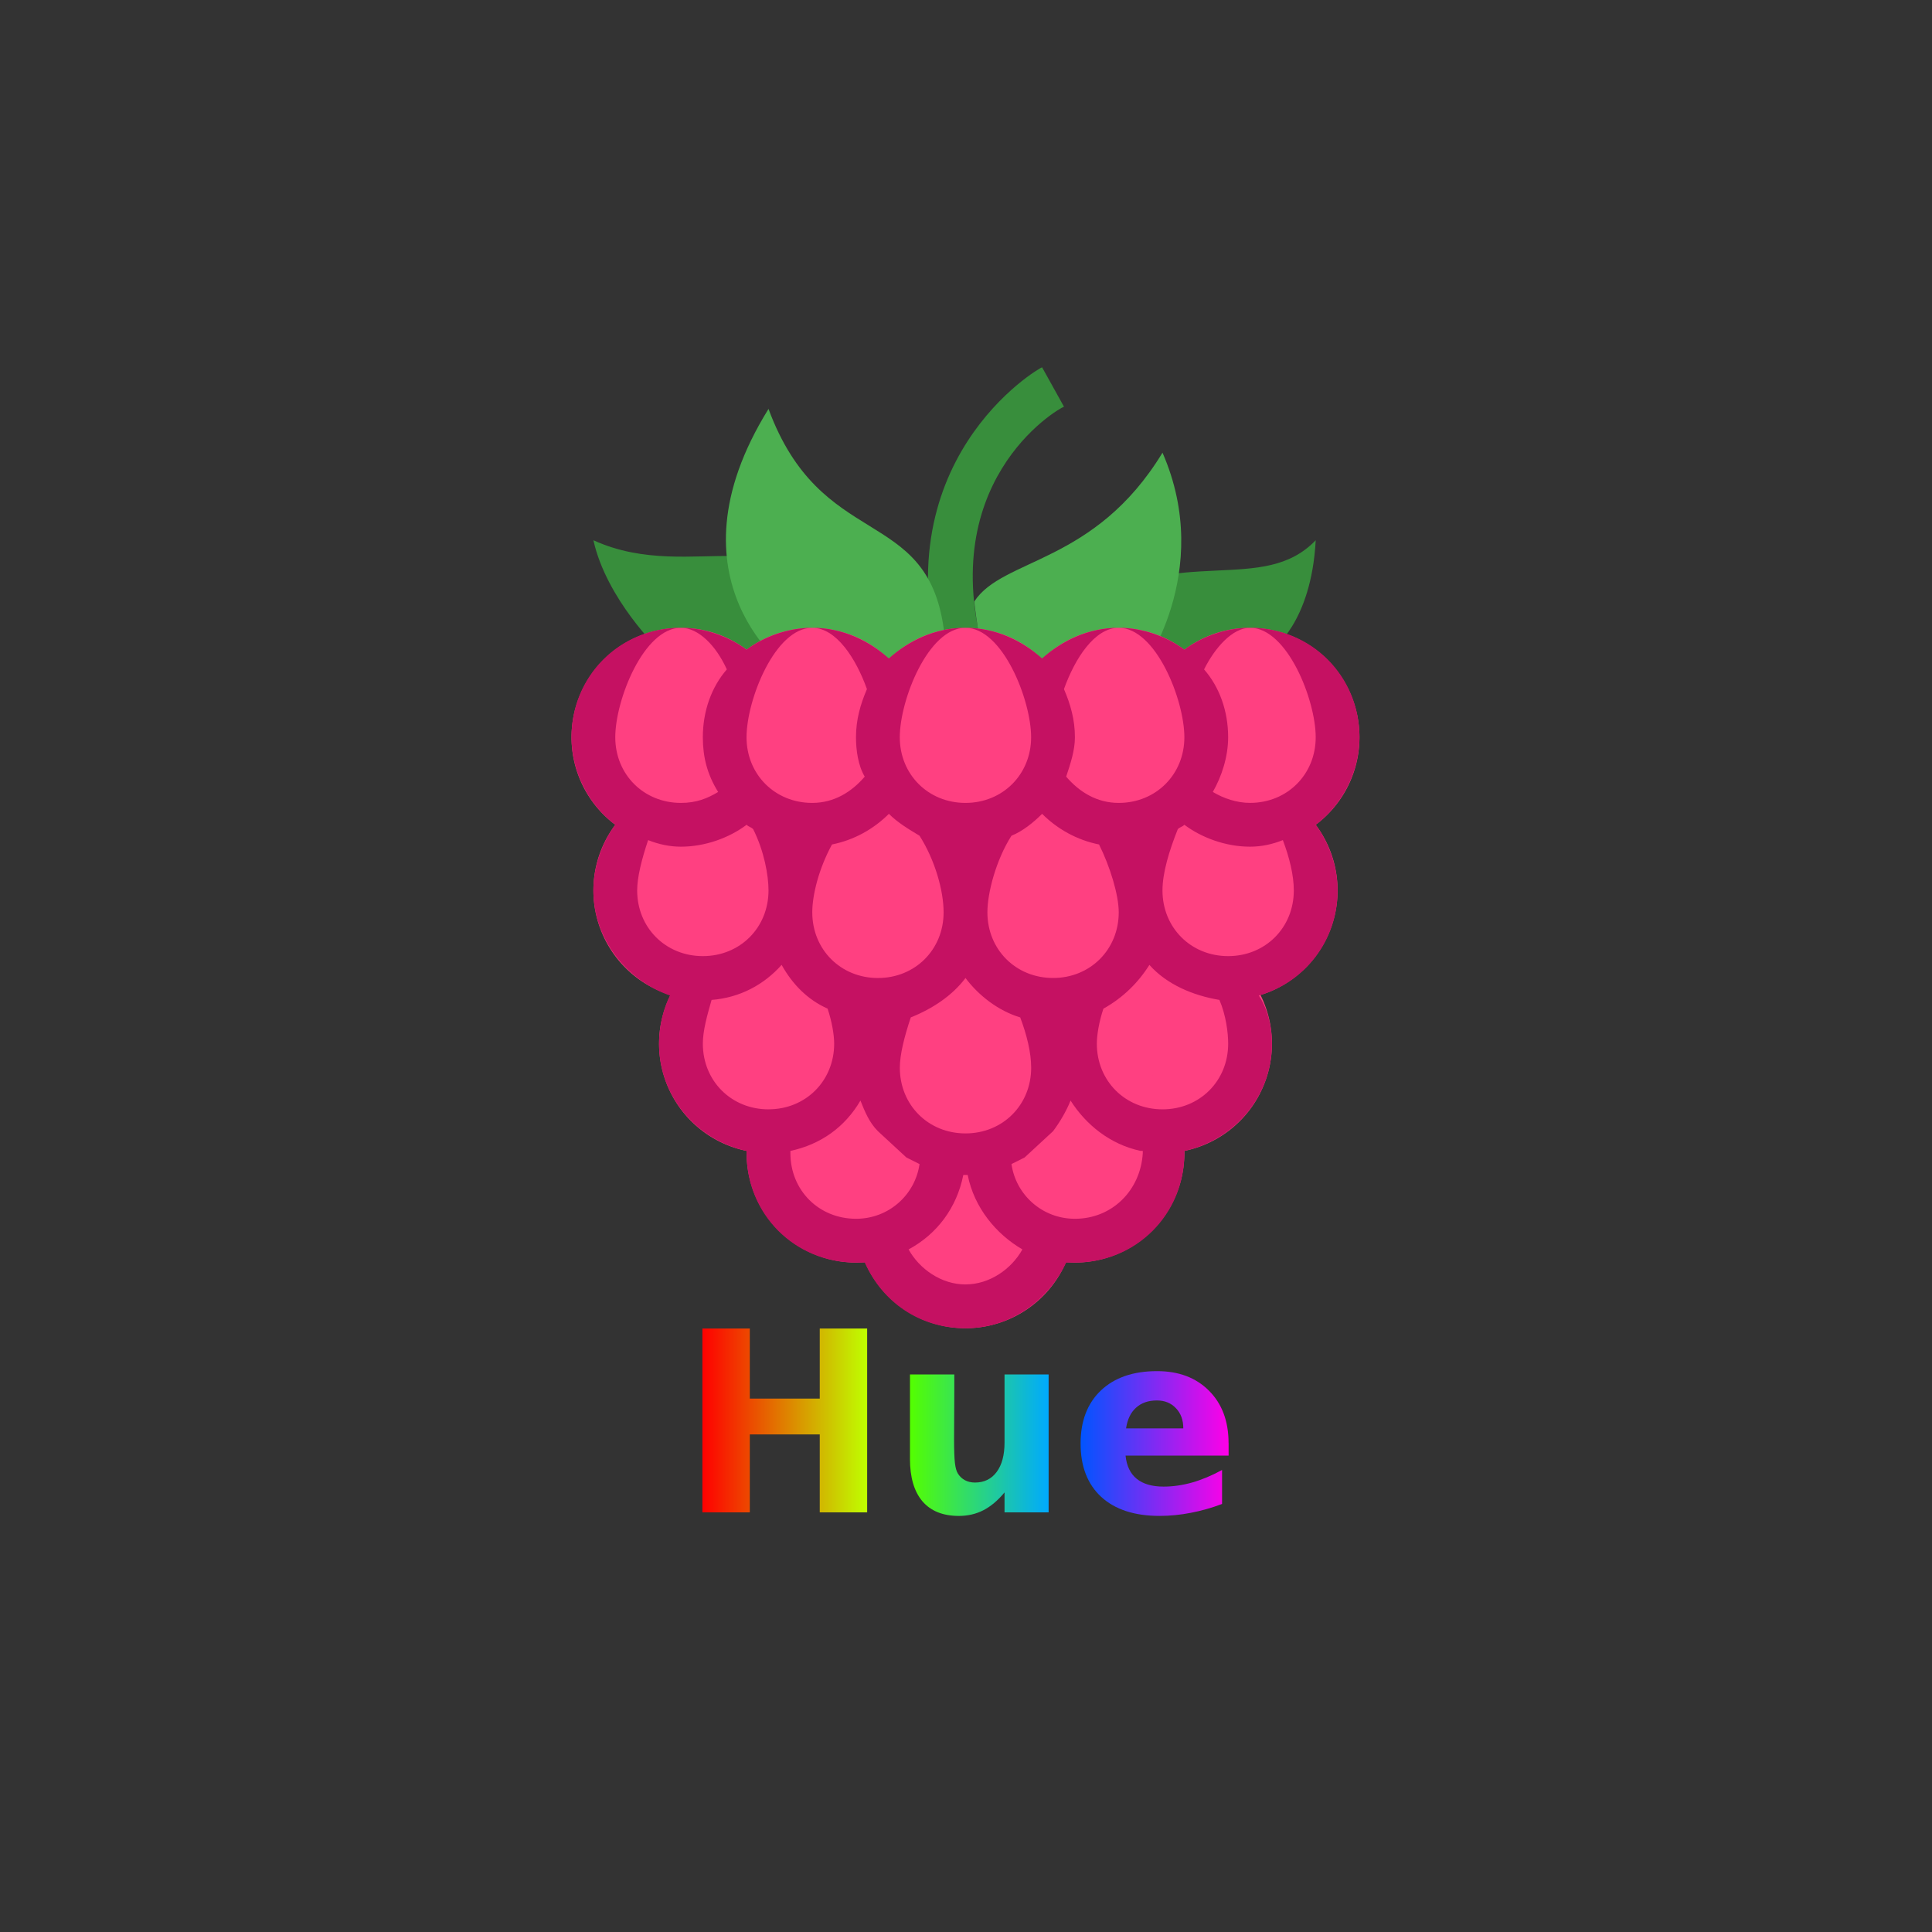 <?xml version="1.0" encoding="UTF-8" standalone="no"?>
<svg
   width="288"
   height="288"
   viewportWidth="76.2"
   viewportHeight="76.2"
   version="1.1"
   id="svg22"
   xmlns:xlink="http://www.w3.org/1999/xlink"
   xmlns="http://www.w3.org/2000/svg"
   xmlns:svg="http://www.w3.org/2000/svg"
   xmlns:aapt="http://schemas.android.com/aapt">
  <rect width="100%" height="100%" fill="#333333" stroke="none"/>
  <defs
     id="defs22">
    <linearGradient
       id="linearGradient33">
      <stop
         style="stop-color:#0055ff;stop-opacity:1;"
         offset="0"
         id="stop33" />
      <stop
         style="stop-color:#ff00e7;stop-opacity:1;"
         offset="1"
         id="stop34" />
    </linearGradient>
    <linearGradient
       id="linearGradient31">
      <stop
         style="stop-color:#54ff00;stop-opacity:1;"
         offset="0"
         id="stop31" />
      <stop
         style="stop-color:#00aaff;stop-opacity:1;"
         offset="1"
         id="stop32" />
    </linearGradient>
    <linearGradient
       id="linearGradient29">
      <stop
         style="stop-color:#ff0000;stop-opacity:1;"
         offset="0"
         id="stop29" />
      <stop
         style="stop-color:#bfff00;stop-opacity:1;"
         offset="1"
         id="stop30" />
    </linearGradient>
    <linearGradient
       xlink:href="#linearGradient29"
       id="linearGradient30"
       x1="27.336"
       y1="56.601"
       x2="34.078"
       y2="56.601"
       gradientUnits="userSpaceOnUse"
       gradientTransform="translate(126.87,88.785)" />
    <linearGradient
       xlink:href="#linearGradient31"
       id="linearGradient32"
       x1="35.829"
       y1="57.613"
       x2="41.503"
       y2="57.613"
       gradientUnits="userSpaceOnUse"
       gradientTransform="translate(126.87,88.785)" />
    <linearGradient
       xlink:href="#linearGradient33"
       id="linearGradient34"
       x1="42.811"
       y1="57.545"
       x2="48.868"
       y2="57.545"
       gradientUnits="userSpaceOnUse"
       gradientTransform="translate(126.87,88.785)" />
  </defs>
  <g
     id="g34"
     transform="matrix(3.643,0,0,3.643,-457.067,-317.898)">
    <path
       d="m 154.206,141.625 h 1.94 v 2.867 h 2.862 v -2.867 h 1.94 v 7.522 h -1.94 v -3.189 h -2.862 v 3.189 h -1.94 z"
       stroke-width="0.054"
       id="path1"
       style="fill:url(#linearGradient30)">
      <aapt:attr
         name="fill"
         style="fill:url(#linearGradient30);fill-opacity:1">
        <gradient
           startX="27.224"
           startY="56.833"
           endX="45.033"
           endY="56.833"
           type="linear"
           style="fill:url(#linearGradient30);fill-opacity:1">
          <item
             offset="0"
             color="#FFFF0000"
             style="fill:url(#linearGradient30);fill-opacity:1" />
          <item
             offset="0.5"
             color="#FF58FF00"
             style="fill:url(#linearGradient30);fill-opacity:1" />
          <item
             offset="0.75"
             color="#FF1B00FF"
             style="fill:url(#linearGradient30);fill-opacity:1" />
          <item
             offset="1"
             color="#FFFF00E1"
             style="fill:url(#linearGradient30);fill-opacity:1" />
        </gradient>
      </aapt:attr>
    </path>
    <path
       d="m 162.7,146.95 v -3.446 h 1.814 v 0.564 q 0,0.458 -0.005,1.154 -0.005,0.69 -0.005,0.922 0,0.68 0.035,0.982 0.035,0.297 0.121,0.433 0.111,0.176 0.287,0.272 0.181,0.096 0.413,0.096 0.564,0 0.887,-0.433 0.322,-0.433 0.322,-1.204 v -2.786 h 1.804 v 5.643 h -1.804 v -0.816 q -0.408,0.494 -0.867,0.73 -0.453,0.232 -1.003,0.232 -0.977,0 -1.491,-0.6 -0.509,-0.6 -0.509,-1.743 z"
       stroke-width="0.054"
       id="path2"
       style="fill:url(#linearGradient32)">
      <aapt:attr
         name="fill"
         style="fill:url(#linearGradient32)">
        <gradient
           startX="27.224"
           startY="56.833"
           endX="45.033"
           endY="56.833"
           type="linear"
           style="fill:url(#linearGradient32)">
          <item
             offset="0"
             color="#FFFF0000"
             style="fill:url(#linearGradient32)" />
          <item
             offset="0.5"
             color="#FF58FF00"
             style="fill:url(#linearGradient32)" />
          <item
             offset="0.75"
             color="#FF1B00FF"
             style="fill:url(#linearGradient32)" />
          <item
             offset="1"
             color="#FFFF00E1"
             style="fill:url(#linearGradient32)" />
        </gradient>
      </aapt:attr>
    </path>
    <path
       d="m 175.738,146.31 v 0.514 h -4.217 q 0.065,0.635 0.458,0.952 0.393,0.317 1.098,0.317 0.569,0 1.164,-0.166 0.6,-0.171 1.229,-0.514 v 1.39 q -0.64,0.242 -1.28,0.363 -0.64,0.126 -1.28,0.126 -1.532,0 -2.383,-0.776 -0.846,-0.781 -0.846,-2.186 0,-1.38 0.831,-2.171 0.836,-0.791 2.297,-0.791 1.33,0 2.126,0.801 0.801,0.801 0.801,2.141 z m -1.854,-0.599 q 0,-0.514 -0.302,-0.826 -0.297,-0.317 -0.781,-0.317 -0.524,0 -0.851,0.297 -0.327,0.292 -0.408,0.846 z"
       stroke-width="0.054"
       id="path3"
       style="fill:url(#linearGradient34)">
      <aapt:attr
         name="fill"
         style="fill:url(#linearGradient34)">
        <gradient
           startX="27.224"
           startY="56.833"
           endX="45.033"
           endY="56.833"
           type="linear"
           style="fill:url(#linearGradient34)">
          <item
             offset="0"
             color="#FFFF0000"
             style="fill:url(#linearGradient34)" />
          <item
             offset="0.5"
             color="#FF58FF00"
             style="fill:url(#linearGradient34)" />
          <item
             offset="0.75"
             color="#FF1B00FF"
             style="fill:url(#linearGradient34)" />
          <item
             offset="1"
             color="#FFFF00E1"
             style="fill:url(#linearGradient34)" />
        </gradient>
      </aapt:attr>
    </path>
    <path
       d="m 168.554,113.847 c 0,0 -0.448,-0.896 0.896,-1.791 4.389,-2.508 7.702,-0.448 9.852,-2.687 -0.179,3.403 -1.791,4.478 -1.791,4.478 z m -2.687,0.627 c -2.328,-7.434 2.866,-10.479 3.135,-10.569 l -0.448,-0.806 0.448,0.806 -0.896,-1.612 c -0.09,0 -6.717,3.851 -4.03,12.718 z m -7.165,-0.627 v -0.896 c -0.716,-4.926 -4.836,-1.701 -8.956,-3.582 0.537,2.418 2.687,4.478 2.687,4.478 z"
       fill="#388e3c"
       id="path4" />
    <path
       d="m 172.137,114.743 h -6.27 c -0.269,-0.896 -0.448,-2.06 -0.537,-2.866 1.164,-1.792 4.926,-1.523 7.703,-6.091 2.149,4.926 -0.896,8.957 -0.896,8.957 z m -8.061,0 c 0,0 0.358,0.627 0,-1.791 -0.716,-5.016 -5.015,-3.135 -7.165,-8.957 -4.389,7.076 0.896,10.748 0.896,10.748 z"
       fill="#4caf50"
       id="path5" />
    <path
       d="m 156.911,129.969 m -4.478,0 a 4.478,4.478 0 1 0 8.956,0 4.478,4.478 0 1 0 -8.956,0 z"
       fill="#ff4081"
       id="path6" />
    <path
       d="m 164.972,130.864 m -4.478,0 a 4.478,4.478 0 1 0 8.956,0 4.478,4.478 0 1 0 -8.956,0 z"
       fill="#ff4081"
       id="path7" />
    <path
       d="m 173.033,129.969 m -4.478,0 a 4.478,4.478 0 1 0 8.956,0 4.478,4.478 0 1 0 -8.956,0 z"
       fill="#ff4081"
       id="path8" />
    <path
       d="m 168.554,124.595 m -4.478,0 a 4.479,4.479 0 1 0 8.957,0 4.479,4.479 0 1 0 -8.957,0 z"
       fill="#ff4081"
       id="path9" />
    <path
       d="m 175.719,123.699 m -4.478,0 a 4.478,4.478 0 1 0 8.956,0 4.478,4.478 0 1 0 -8.956,0 z"
       fill="#ff4081"
       id="path10" />
    <path
       d="m 154.224,123.699 m -4.478,0 a 4.478,4.478 0 1 0 8.956,0 4.478,4.478 0 1 0 -8.956,0 z"
       fill="#ff4081"
       id="path11" />
    <path
       d="m 161.389,124.595 m -4.478,0 a 4.478,4.478 0 1 0 8.956,0 4.478,4.478 0 1 0 -8.956,0 z"
       fill="#ff4081"
       id="path12" />
    <path
       d="m 153.328,117.43 m -4.478,0 a 4.478,4.478 0 1 0 8.956,0 4.478,4.478 0 1 0 -8.956,0 z"
       fill="#ff4081"
       id="path13" />
    <path
       d="m 176.615,117.43 m -4.478,0 a 4.478,4.478 0 1 0 8.956,0 4.478,4.478 0 1 0 -8.956,0 z"
       fill="#ff4081"
       id="path14" />
    <path
       d="m 158.702,117.43 m -4.478,0 a 4.478,4.478 0 1 0 8.956,0 4.478,4.478 0 1 0 -8.956,0 z"
       fill="#ff4081"
       id="path15" />
    <path
       d="m 171.241,117.43 m -4.478,0 a 4.478,4.478 0 1 0 8.956,0 4.478,4.478 0 1 0 -8.956,0 z"
       fill="#ff4081"
       id="path16" />
    <path
       d="m 164.972,117.43 m -4.478,0 a 4.478,4.478 0 1 0 8.956,0 4.478,4.478 0 1 0 -8.956,0 z"
       fill="#ff4081"
       id="path17" />
    <path
       d="m 164.972,137.134 m -4.478,0 a 4.478,4.478 0 1 0 8.956,0 4.478,4.478 0 1 0 -8.956,0 z"
       fill="#ff4081"
       id="path18" />
    <path
       d="m 169.45,134.447 m -4.478,0 a 4.478,4.478 0 1 0 8.956,0 4.478,4.478 0 1 0 -8.956,0 z"
       fill="#ff4081"
       id="path19" />
    <path
       d="m 160.494,134.447 m -4.478,0 a 4.478,4.478 0 1 0 8.956,0 4.478,4.478 0 1 0 -8.956,0 z"
       fill="#ff4081"
       id="path20" />
    <path
       d="m 164.972,134.447 c -0.179,-0.09 -0.269,-0.09 -0.358,-0.09 0.09,0.09 0.269,0.09 0.358,0.09 z"
       fill="#c51162"
       id="path21" />
    <path
       d="m 181.093,117.43 c 0,-2.508 -1.97,-4.479 -4.478,-4.479 1.523,0 2.687,2.956 2.687,4.478 0,1.523 -1.164,2.687 -2.687,2.687 -0.537,0 -1.075,-0.179 -1.523,-0.448 0.359,-0.626 0.627,-1.432 0.627,-2.238 0,-1.075 -0.358,-2.06 -0.985,-2.776 0.448,-0.896 1.164,-1.702 1.881,-1.702 -0.985,0 -1.97,0.358 -2.687,0.896 -0.717,-0.537 -1.702,-0.896 -2.687,-0.896 1.523,0 2.687,2.956 2.687,4.478 0,1.523 -1.164,2.687 -2.687,2.687 -0.896,0 -1.612,-0.448 -2.15,-1.075 0.179,-0.537 0.358,-1.075 0.358,-1.612 0,-0.717 -0.179,-1.343 -0.448,-1.97 0.448,-1.254 1.254,-2.508 2.239,-2.508 -1.254,0 -2.329,0.537 -3.135,1.254 -0.806,-0.717 -1.881,-1.254 -3.135,-1.254 1.523,0 2.687,2.956 2.687,4.478 0,1.523 -1.164,2.687 -2.687,2.687 -1.523,0 -2.687,-1.164 -2.687,-2.687 0,-1.523 1.164,-4.478 2.687,-4.478 -1.254,0 -2.329,0.537 -3.135,1.254 -0.806,-0.717 -1.881,-1.254 -3.135,-1.254 0.985,0 1.791,1.254 2.239,2.508 -0.269,0.627 -0.448,1.254 -0.448,1.97 0,0.537 0.09,1.164 0.358,1.612 -0.537,0.627 -1.254,1.075 -2.15,1.075 -1.523,0 -2.687,-1.164 -2.687,-2.687 0,-1.523 1.164,-4.478 2.687,-4.478 -0.985,0 -1.97,0.358 -2.687,0.896 -0.717,-0.537 -1.702,-0.896 -2.687,-0.896 0.717,0 1.433,0.717 1.881,1.702 -0.624,0.716 -0.982,1.701 -0.982,2.776 0,0.806 0.179,1.523 0.627,2.239 -0.448,0.269 -0.896,0.448 -1.523,0.448 -1.523,0 -2.687,-1.164 -2.687,-2.687 0,-1.523 1.164,-4.478 2.687,-4.478 -2.507,-0.001 -4.478,1.97 -4.478,4.478 0,1.433 0.717,2.776 1.791,3.583 -0.537,0.717 -0.896,1.702 -0.896,2.687 0,1.97 1.343,3.672 3.135,4.299 -0.269,0.537 -0.448,1.254 -0.448,1.97 0,2.15 1.523,3.941 3.583,4.389 v 0.09 c 0,2.508 1.97,4.478 4.478,4.478 h 0.358 c 0.717,1.612 2.239,2.687 4.12,2.687 1.881,0 3.403,-1.164 4.12,-2.687 h 0.358 c 2.508,0 4.478,-1.97 4.478,-4.478 v -0.09 c 2.061,-0.449 3.584,-2.24 3.584,-4.389 0,-0.717 -0.179,-1.433 -0.537,-1.97 1.881,-0.537 3.224,-2.239 3.224,-4.299 0,-0.985 -0.358,-1.97 -0.896,-2.687 1.075,-0.806 1.791,-2.15 1.791,-3.583 z m -14.24,4.03 c 0.448,-0.179 0.896,-0.537 1.254,-0.896 0.627,0.627 1.433,1.075 2.329,1.254 0.448,0.896 0.806,2.06 0.806,2.776 0,1.523 -1.164,2.687 -2.687,2.687 -1.523,0 -2.687,-1.164 -2.687,-2.687 0,-0.806 0.358,-2.15 0.985,-3.135 z m -1.881,0.448 z m 0,5.374 c 0.537,0.717 1.343,1.343 2.239,1.612 0.269,0.717 0.448,1.433 0.448,2.06 0,1.523 -1.164,2.687 -2.687,2.687 -1.523,0 -2.687,-1.164 -2.687,-2.687 0,-0.537 0.179,-1.254 0.448,-2.06 0.895,-0.358 1.701,-0.896 2.239,-1.612 z m -5.464,-5.464 c 0.896,-0.179 1.702,-0.627 2.329,-1.254 0.358,0.358 0.806,0.627 1.254,0.896 0.627,0.985 0.985,2.239 0.985,3.135 0,1.523 -1.164,2.687 -2.687,2.687 -1.523,0 -2.687,-1.164 -2.687,-2.687 0,-0.717 0.269,-1.791 0.806,-2.776 z m -7.971,1.881 c 0,-0.537 0.179,-1.254 0.448,-2.06 0.448,0.179 0.896,0.269 1.343,0.269 0.985,0 1.97,-0.358 2.687,-0.896 0.09,0.09 0.179,0.09 0.269,0.179 0.448,0.896 0.627,1.881 0.627,2.508 0,1.523 -1.164,2.687 -2.687,2.687 -1.523,0 -2.687,-1.164 -2.687,-2.687 z m 5.374,8.957 c -1.523,0 -2.687,-1.164 -2.687,-2.687 0,-0.537 0.179,-1.164 0.358,-1.791 1.165,-0.09 2.15,-0.628 2.866,-1.434 0.448,0.806 1.075,1.433 1.881,1.791 0.179,0.537 0.269,1.075 0.269,1.433 0,1.523 -1.164,2.687 -2.687,2.687 z m 0.896,1.791 v -0.09 c 1.254,-0.269 2.239,-0.985 2.866,-2.06 0.179,0.448 0.358,0.896 0.717,1.254 l 1.164,1.075 0.537,0.269 c -0.179,1.254 -1.254,2.239 -2.597,2.239 -1.523,0 -2.687,-1.164 -2.687,-2.687 z m 7.165,5.374 c -0.985,0 -1.881,-0.627 -2.329,-1.433 1.164,-0.627 1.97,-1.702 2.239,-3.046 h 0.179 c 0.269,1.343 1.164,2.418 2.239,3.045 -0.448,0.806 -1.343,1.433 -2.329,1.433 z m 4.478,-2.687 c -1.343,0 -2.418,-0.985 -2.597,-2.239 l 0.537,-0.269 1.164,-1.075 c 0.269,-0.358 0.537,-0.806 0.717,-1.254 0.627,0.985 1.612,1.791 2.866,2.06 h 0.089 v 0.09 c -0.09,1.523 -1.254,2.687 -2.776,2.687 z m 3.583,-4.478 c -1.523,0 -2.687,-1.164 -2.687,-2.687 0,-0.358 0.09,-0.896 0.269,-1.433 0.806,-0.448 1.433,-1.075 1.881,-1.791 0.717,0.806 1.791,1.254 2.866,1.433 0.269,0.627 0.358,1.343 0.358,1.791 0,1.523 -1.164,2.687 -2.687,2.687 z m 2.686,-6.27 c -1.523,0 -2.687,-1.164 -2.687,-2.687 0,-0.717 0.269,-1.612 0.627,-2.508 0.09,-0.09 0.179,-0.09 0.269,-0.179 0.717,0.537 1.702,0.896 2.687,0.896 0.448,0 0.896,-0.09 1.343,-0.269 0.269,0.717 0.448,1.433 0.448,2.06 0,1.523 -1.164,2.687 -2.687,2.687 z"
       fill="#c51162"
       id="path22" />
  </g>
</svg>
